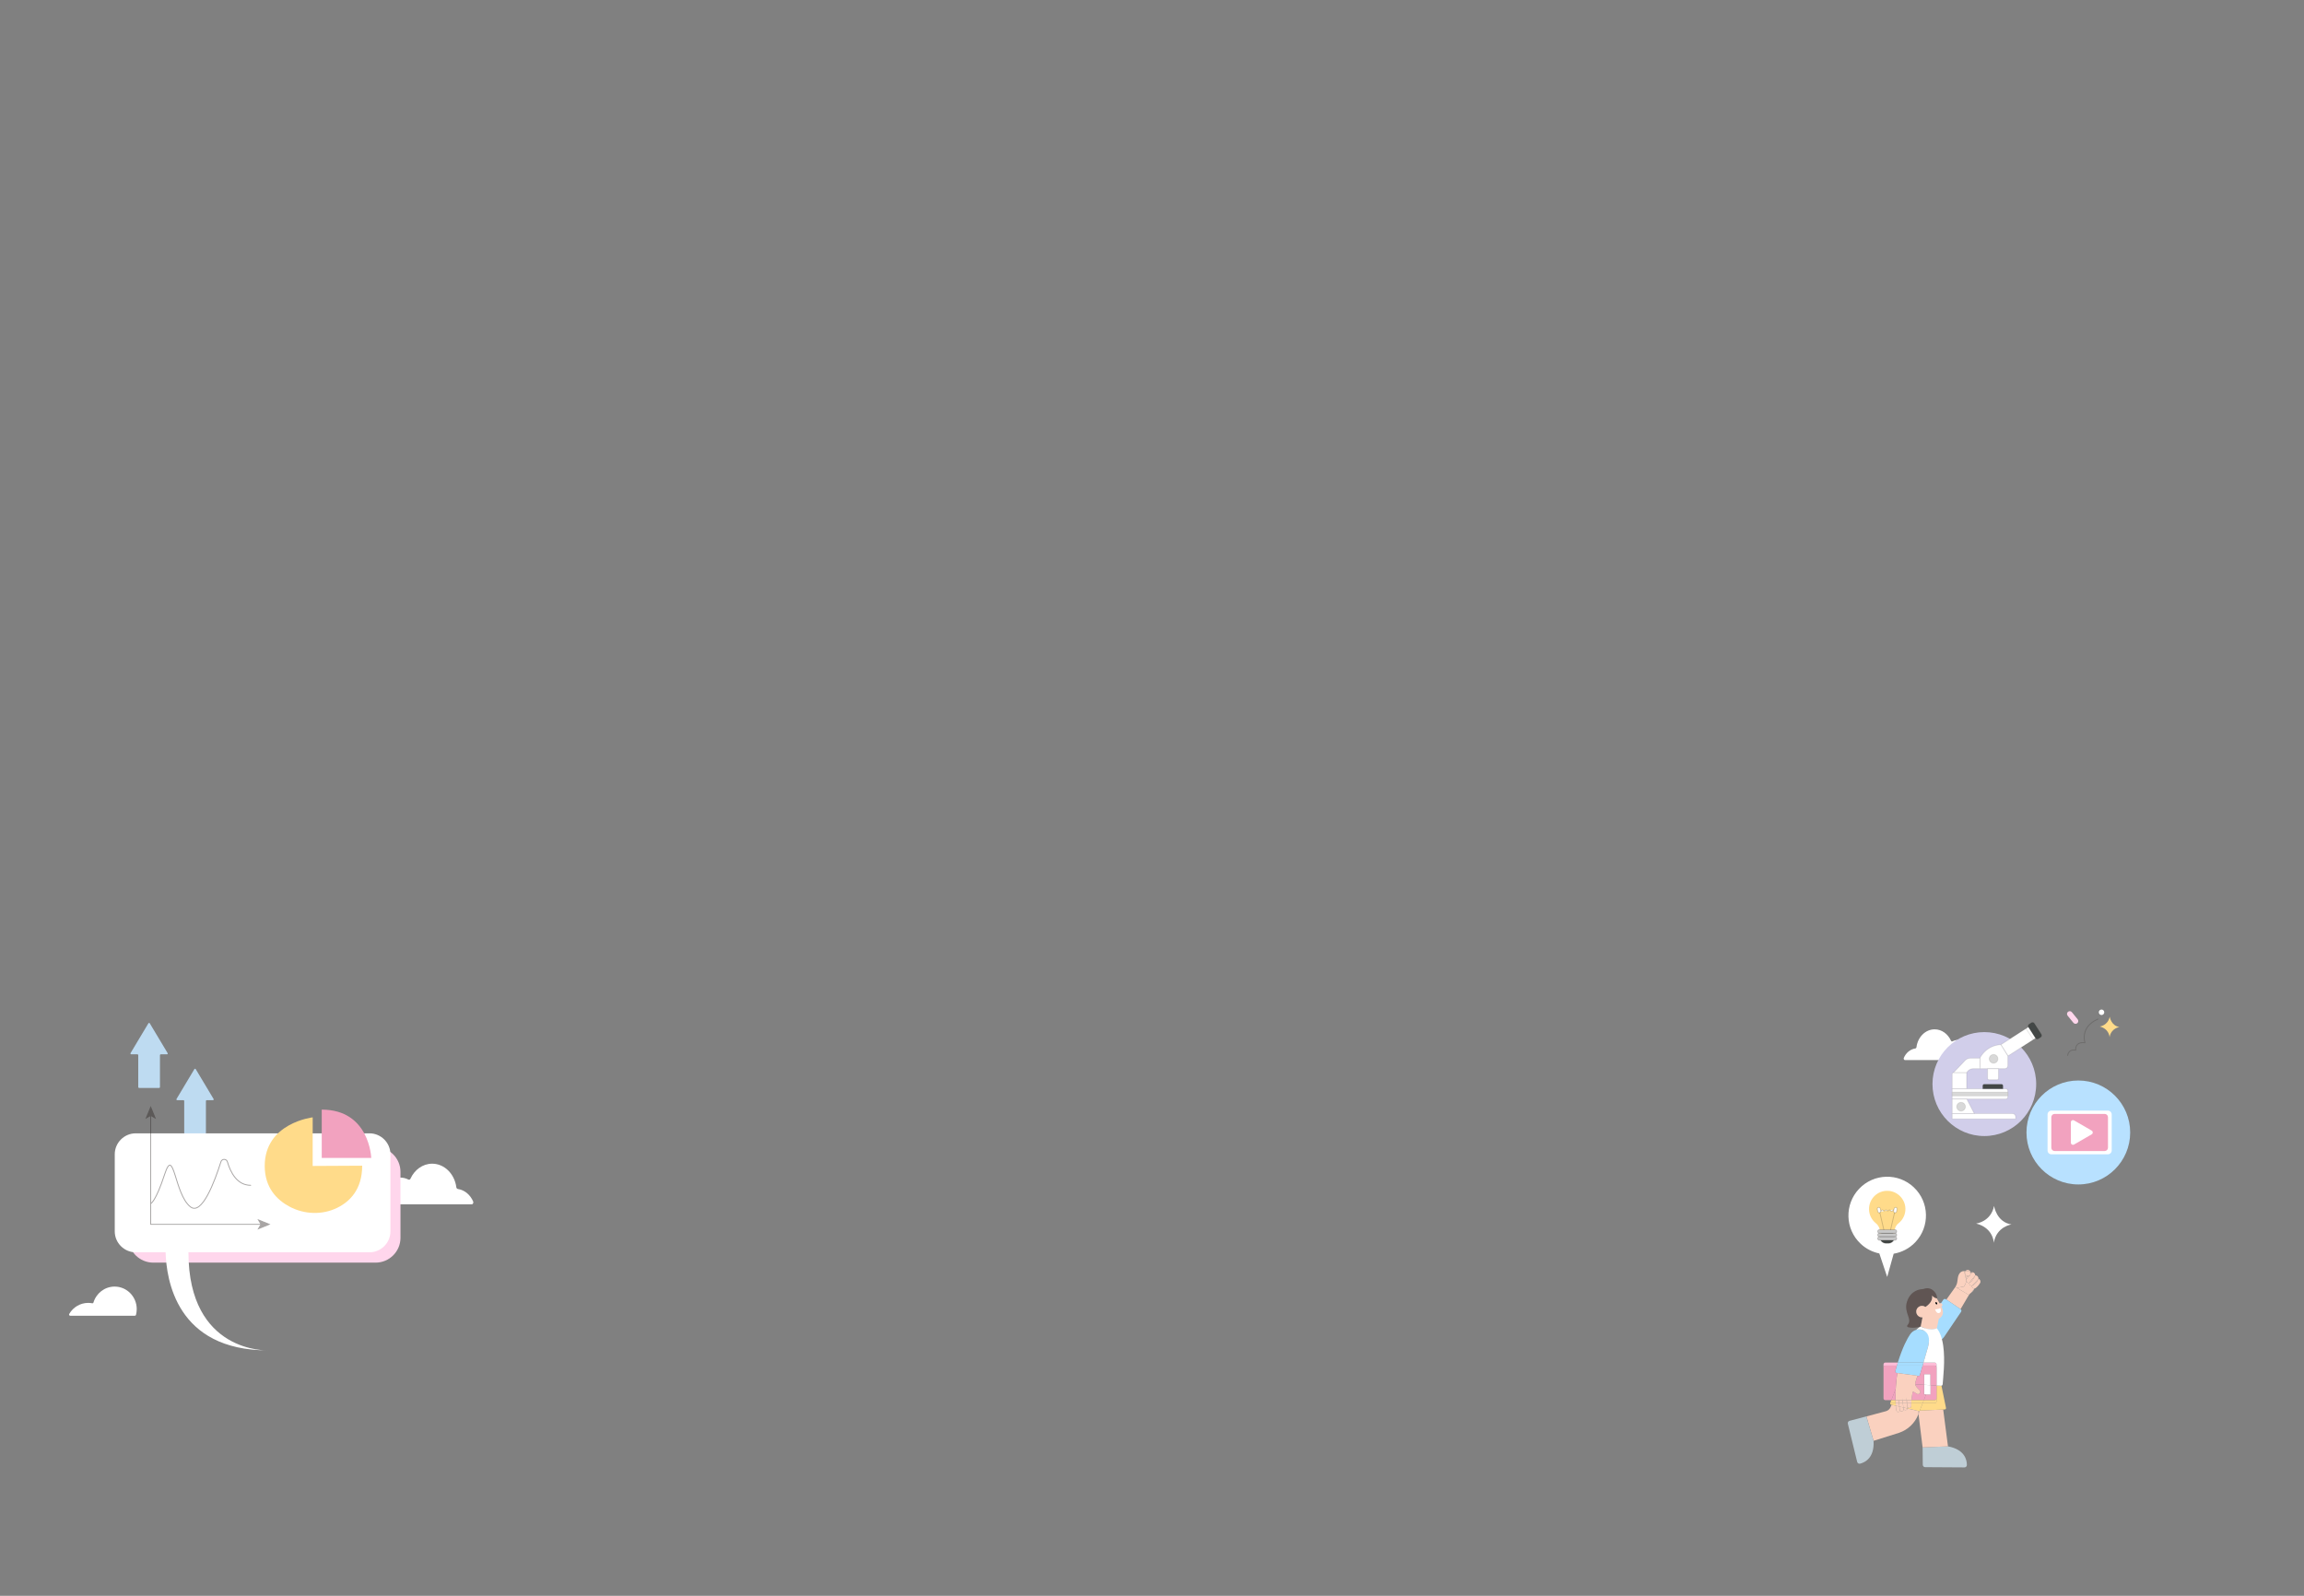 <svg width="1920" height="1330" viewBox="0 0 1920 1330" fill="none" xmlns="http://www.w3.org/2000/svg">
<rect x="0" y="0" width="1920" height="1330" fill="#808080" stroke="none"/>
<path d="M1594.88 989.602C1607.85 1001.88 1608.38 1022.33 1596.11 1035.3C1591.1 1040.58 1584.73 1043.77 1578.06 1044.9L1572.66 1064.26L1566.1 1044.68C1560.42 1043.51 1554.96 1040.82 1550.45 1036.52C1537.48 1024.25 1536.95 1003.8 1549.22 990.83C1561.49 977.862 1581.94 977.327 1594.9 989.602H1594.88Z" fill="white"/>
<path d="M1557.52 1007.64C1557.52 999.007 1564.72 992.057 1573.43 992.493C1581.21 992.869 1587.54 999.304 1587.84 1007.08C1588.02 1012.15 1585.72 1016.67 1582.08 1019.56C1579.9 1021.28 1578.73 1023.97 1578.73 1026.74V1029.91H1566.64V1026.64C1566.64 1023.83 1565.33 1021.2 1563.14 1019.44C1559.71 1016.67 1557.52 1012.41 1557.52 1007.66V1007.64Z" fill="#FFDB8A"/>
<path d="M1571.64 1036.19H1573.68C1576.46 1036.19 1578.71 1033.94 1578.71 1031.16C1578.71 1028.38 1576.46 1026.13 1573.68 1026.13H1571.64C1568.87 1026.13 1566.62 1028.38 1566.62 1031.16C1566.62 1033.94 1568.87 1036.19 1571.64 1036.19Z" fill="#434746" stroke="#251E1C" stroke-opacity="0.2" stroke-width="0.75" stroke-linecap="round" stroke-linejoin="round"/>
<path d="M1566.21 1030.76H1579.15C1579.96 1030.76 1580.62 1030.11 1580.62 1029.3V1029.28C1580.62 1028.47 1579.96 1027.81 1579.15 1027.81H1566.21C1565.4 1027.81 1564.74 1028.47 1564.74 1029.28V1029.3C1564.74 1030.11 1565.4 1030.76 1566.21 1030.76Z" fill="#C9C9C9" stroke="#251E1C" stroke-opacity="0.2" stroke-width="0.75" stroke-linecap="round" stroke-linejoin="round"/>
<path d="M1566.21 1027.81H1579.15C1579.96 1027.81 1580.62 1027.16 1580.62 1026.35V1026.33C1580.62 1025.52 1579.96 1024.86 1579.15 1024.86H1566.21C1565.4 1024.86 1564.74 1025.52 1564.74 1026.33V1026.35C1564.74 1027.16 1565.4 1027.81 1566.21 1027.81Z" fill="#C9C9C9" stroke="#251E1C" stroke-opacity="0.2" stroke-width="0.75" stroke-linecap="round" stroke-linejoin="round"/>
<path d="M1566.21 1033.69H1579.15C1579.96 1033.69 1580.62 1033.04 1580.62 1032.23V1032.21C1580.62 1031.4 1579.96 1030.74 1579.15 1030.74H1566.21C1565.4 1030.74 1564.74 1031.4 1564.74 1032.21V1032.23C1564.74 1033.04 1565.4 1033.69 1566.21 1033.69Z" fill="#C9C9C9" stroke="#251E1C" stroke-opacity="0.2" stroke-width="0.75" stroke-linecap="round" stroke-linejoin="round"/>
<path d="M1575.51 1024.86L1579.15 1009.16" stroke="#251E1C" stroke-opacity="0.2" stroke-width="0.75" stroke-linecap="round" stroke-linejoin="round"/>
<path d="M1569.83 1024.86L1566.2 1009.16" stroke="#251E1C" stroke-opacity="0.2" stroke-width="0.75" stroke-linecap="round" stroke-linejoin="round"/>
<path d="M1578.28 1008.09L1576.89 1009.26C1576.5 1009.6 1575.9 1009.52 1575.61 1009.12L1575.35 1008.79C1574.99 1008.31 1574.28 1008.31 1573.92 1008.79L1573.88 1008.85C1573.53 1009.34 1572.77 1009.32 1572.42 1008.83C1572.08 1008.33 1571.37 1008.29 1570.99 1008.77L1570.84 1008.95C1570.46 1009.4 1569.75 1009.38 1569.41 1008.89L1569.35 1008.81C1569.01 1008.31 1568.28 1008.29 1567.93 1008.77L1567.05 1009.88" fill="white"/>
<path d="M1578.28 1008.09L1576.89 1009.26C1576.5 1009.6 1575.9 1009.52 1575.61 1009.12L1575.35 1008.79C1574.99 1008.31 1574.28 1008.31 1573.92 1008.79L1573.88 1008.85C1573.53 1009.34 1572.77 1009.32 1572.42 1008.83C1572.08 1008.33 1571.37 1008.29 1570.99 1008.77L1570.84 1008.95C1570.46 1009.4 1569.75 1009.38 1569.41 1008.89L1569.35 1008.81C1569.01 1008.31 1568.28 1008.29 1567.93 1008.77L1567.05 1009.88" stroke="#251E1C" stroke-opacity="0.2" stroke-width="0.75" stroke-linecap="round" stroke-linejoin="round"/>
<path d="M1578.02 1009.22C1577.87 1009.89 1578.3 1010.56 1578.97 1010.71C1579.64 1010.86 1580.31 1010.43 1580.46 1009.76L1580.88 1007.85C1581.03 1007.17 1580.61 1006.51 1579.93 1006.36C1579.26 1006.21 1578.6 1006.63 1578.45 1007.31L1578.02 1009.22Z" fill="white" stroke="#251E1C" stroke-opacity="0.2" stroke-width="0.75" stroke-linecap="round" stroke-linejoin="round"/>
<path d="M1566.88 1007.29C1566.74 1006.62 1566.07 1006.19 1565.4 1006.34C1564.72 1006.49 1564.3 1007.16 1564.45 1007.83L1564.87 1009.74C1565.02 1010.42 1565.69 1010.84 1566.36 1010.69C1567.03 1010.54 1567.46 1009.88 1567.31 1009.2L1566.88 1007.29Z" fill="white" stroke="#251E1C" stroke-opacity="0.2" stroke-width="0.75" stroke-linecap="round" stroke-linejoin="round"/>
<path d="M1630.72 1073.34L1640.76 1079.28L1633.8 1091.09L1621.99 1083.1L1629.48 1072.6L1630.72 1073.34Z" fill="#FAD1BF"/>
<path d="M1648.75 1065.86C1648.67 1066.09 1647.31 1069.87 1643.06 1071.85L1648.75 1065.86Z" fill="#FAD1BF"/>
<path d="M1643.27 1072.25C1643.23 1072.11 1643.17 1071.96 1643.08 1071.85C1647.31 1069.86 1648.67 1066.08 1648.77 1065.86C1648.77 1065.86 1650.21 1066 1650.37 1068.1C1650.41 1068.52 1650.31 1068.95 1650.09 1069.33C1649.59 1070.17 1648.4 1071.91 1646.54 1073.4C1646.22 1073.65 1645.85 1073.8 1645.46 1073.85C1644.94 1073.93 1644.39 1073.8 1643.97 1073.46C1643.64 1073.19 1643.38 1072.8 1643.27 1072.25Z" fill="#FAD1BF"/>
<path d="M1645.44 1073.84C1644.58 1075.65 1643.4 1076.79 1642.55 1077.46L1645.44 1073.84Z" fill="#F1ECE8"/>
<path d="M1640.97 1069.21C1644.44 1067.48 1645.97 1063.2 1646.05 1062.94H1646.06C1646.06 1062.94 1648.61 1062.76 1648.75 1065.85L1643.06 1071.85C1642.94 1071.68 1642.76 1071.54 1642.53 1071.48C1641.86 1071.3 1640.94 1070.75 1640.96 1069.21H1640.97Z" fill="#FAD1BF"/>
<path d="M1646.05 1062.94C1645.97 1063.2 1644.45 1067.48 1640.98 1069.21L1646.05 1062.94Z" fill="#FAD1BF"/>
<path d="M1642.3 1060.91C1643.14 1059.99 1644.26 1060.42 1644.45 1060.5C1644.47 1060.51 1644.49 1060.51 1644.49 1060.51L1642.3 1061.2C1642.32 1061.11 1642.32 1061.01 1642.3 1060.91Z" fill="#FAD1BF"/>
<path d="M1642.3 1060.91C1642.31 1061 1642.31 1061.1 1642.3 1061.2L1642.01 1061.3C1642.09 1061.16 1642.18 1061.02 1642.3 1060.91Z" fill="#FAD1BF"/>
<path d="M1642.3 1061.2C1642.28 1061.59 1642.17 1061.98 1641.96 1062.3C1642.04 1061.99 1642.07 1061.65 1642.01 1061.31L1642.3 1061.21V1061.2Z" fill="#FAD1BF"/>
<path d="M1642.3 1061.2L1644.48 1060.51C1645.21 1060.86 1645.96 1061.53 1646.06 1062.93H1646.05L1640.97 1069.21C1640.97 1069.21 1639.11 1069.62 1638.57 1067.04L1638.55 1066.53L1640.32 1063.98C1640.32 1063.98 1640.4 1063.96 1640.43 1063.95C1641.19 1063.68 1641.75 1063.06 1641.96 1062.31C1642.16 1061.98 1642.28 1061.59 1642.3 1061.2Z" fill="#FAD1BF"/>
<path d="M1642.01 1061.3C1642.07 1061.65 1642.05 1061.99 1641.96 1062.29C1641.68 1062.77 1641.25 1063.15 1640.7 1063.35C1639.43 1063.78 1638.04 1063.04 1637.58 1061.72C1637.3 1060.87 1637.45 1060.01 1637.92 1059.35L1639.6 1059.29C1640.79 1059.25 1641.82 1060.12 1642.02 1061.3H1642.01Z" fill="#FAD1BF"/>
<path d="M1642.16 1060.16C1642.24 1060.42 1642.29 1060.66 1642.29 1060.92C1642.18 1061.03 1642.09 1061.17 1641.99 1061.31C1641.81 1060.13 1640.76 1059.27 1639.57 1059.3L1637.89 1059.36C1638.17 1058.97 1638.56 1058.67 1639.03 1058.52C1640.29 1058.09 1641.69 1058.82 1642.15 1060.16H1642.16Z" fill="#FAD1BF"/>
<path d="M1643.27 1072.25C1643.37 1072.8 1643.64 1073.19 1643.97 1073.46C1644.39 1073.8 1644.93 1073.93 1645.46 1073.85L1642.58 1077.46H1642.57C1642.46 1077.54 1642.37 1077.62 1642.26 1077.69C1641.67 1078.1 1641.17 1078.62 1640.81 1079.24L1640.78 1079.29L1630.73 1073.35L1636.54 1072.29C1638.77 1069.48 1638.59 1067.05 1638.59 1067.05C1639.12 1069.63 1640.99 1069.22 1640.99 1069.22C1640.97 1070.77 1641.9 1071.31 1642.57 1071.49C1642.8 1071.55 1642.98 1071.68 1643.09 1071.86C1643.19 1071.97 1643.25 1072.12 1643.28 1072.26L1643.27 1072.25Z" fill="#FAD1BF"/>
<path d="M1640.32 1063.98L1638.55 1066.53L1638.42 1064.35L1640.1 1064.03C1640.17 1064.02 1640.24 1064.01 1640.32 1063.98Z" fill="#FAD1BF"/>
<path d="M1641.96 1062.3C1641.76 1063.05 1641.19 1063.68 1640.44 1063.95C1640.4 1063.96 1640.37 1063.97 1640.32 1063.98H1640.31C1640.24 1064 1640.17 1064.02 1640.09 1064.03L1638.41 1064.34L1638.54 1066.53L1638.56 1067.04L1636.78 1059.41H1636.95L1637.9 1059.36C1637.43 1060.02 1637.29 1060.88 1637.56 1061.73C1638.01 1063.05 1639.41 1063.79 1640.67 1063.36C1641.23 1063.17 1641.66 1062.8 1641.94 1062.3H1641.96Z" fill="#FAD1BF"/>
<path d="M1631.63 1064.6C1631.63 1064.6 1632.38 1059.21 1636.77 1059.41L1638.56 1067.04C1638.56 1067.04 1638.73 1069.48 1636.5 1072.27L1630.7 1073.34L1629.47 1072.6L1629.91 1071.82C1630.47 1070.84 1630.85 1069.76 1631.03 1068.64L1631.61 1064.59L1631.63 1064.6Z" fill="#FAD1BF"/>
<path d="M1621.99 1083.1L1633.8 1091.09C1634.54 1091.59 1634.73 1092.6 1634.23 1093.33L1620.06 1114.29C1617.42 1118.18 1612.11 1119.21 1608.2 1116.56L1607.52 1116.1C1603.62 1113.47 1602.59 1108.15 1605.24 1104.25L1619.41 1083.29C1619.9 1082.55 1620.91 1082.36 1621.64 1082.86L1621.99 1083.1Z" fill="#A6DDFF"/>
<path d="M1604.52 1089.28C1603.09 1088.25 1601.11 1087.97 1599.26 1089.01C1597.93 1089.75 1597.07 1091.06 1596.9 1092.56C1596.59 1095.82 1599.24 1098.16 1602.1 1097.92L1601.27 1102.12L1600.6 1105.49L1600.57 1105.51C1595.63 1107.11 1591.97 1106.66 1590.02 1106.13C1589.28 1105.95 1589.01 1105.03 1589.52 1104.47C1594.21 1099.26 1586.05 1094.28 1589.2 1084.74C1592.31 1075.32 1600.03 1074.49 1602.1 1074.42C1602.44 1074.42 1602.75 1074.36 1603.05 1074.24C1604.22 1073.79 1607.54 1072.85 1610.68 1075.25C1614.68 1078.33 1614.28 1082.57 1614.28 1082.57L1614 1082.09C1611.79 1082 1610.06 1079.77 1610.06 1079.77C1611.17 1085.49 1604.51 1089.26 1604.51 1089.26L1604.52 1089.28Z" fill="#605553"/>
<path d="M1623.32 1205.46C1637.5 1208.1 1639.1 1217.01 1639.07 1221.02C1639.06 1222.12 1638.17 1223 1637.06 1223L1604.28 1222.8C1603.2 1222.79 1602.32 1221.91 1602.31 1220.83L1602.17 1206.32L1623.34 1205.46H1623.32Z" fill="#BFCED6"/>
<path d="M1619.33 1174.75L1623.32 1205.47L1602.17 1206.32L1598.74 1178.49L1599.84 1175.6L1619.33 1174.75Z" fill="#FAD1BF"/>
<path d="M1617.88 1154.89C1618.43 1154.77 1618.86 1154.29 1618.9 1153.67V1153.72C1618.86 1154.33 1618.44 1154.81 1617.89 1154.94V1154.89H1617.88Z" fill="white"/>
<path d="M1617.87 1154.89L1617.88 1154.94H1617.87L1617.86 1154.89H1617.87Z" fill="#FFDB8A"/>
<path d="M1617.89 1154.94L1621.66 1173.39C1621.79 1174.04 1621.31 1174.66 1620.64 1174.69L1619.34 1174.75L1599.85 1175.6L1602.24 1169.45H1612.22C1613.08 1169.45 1613.77 1168.75 1613.77 1167.9V1154.77L1616.75 1154.94V1154.89L1617.48 1154.92C1617.62 1154.94 1617.74 1154.92 1617.87 1154.88V1154.92H1617.9L1617.89 1154.94Z" fill="#FFDB8A"/>
<path d="M1616.74 1154.95L1613.77 1154.77V1154.73L1616.74 1154.9V1154.95Z" fill="#FFDB8A"/>
<path d="M1614.58 1090.78C1614.57 1090.86 1614.55 1090.95 1614.52 1091.04C1614.21 1090.93 1614.03 1090.84 1614.03 1090.84L1614.58 1090.79V1090.78Z" fill="#FAD1BF"/>
<path d="M1613.77 1154.77V1165.41C1613.77 1166.27 1613.08 1166.96 1612.22 1166.96H1603.2L1605.03 1162.26H1608.74V1154.48L1613.76 1154.77H1613.77Z" fill="#F2A2BF"/>
<path d="M1613.76 1154.77L1608.74 1154.49V1154.44L1613.76 1154.72V1154.77Z" fill="#F2A2BF"/>
<path d="M1612.95 1086.49C1612.7 1085.94 1612.8 1085.35 1613.18 1085.2C1613.54 1085.05 1614.04 1085.36 1614.28 1085.93C1614.53 1086.49 1614.41 1087.06 1614.05 1087.22C1613.67 1087.38 1613.18 1087.06 1612.95 1086.49Z" fill="black"/>
<path d="M1608.75 1145.3V1154.45L1608.09 1154.41L1608.1 1154.36L1608.03 1154.39H1608.02L1603.41 1154.14V1145.3H1608.75Z" fill="white"/>
<path d="M1608.1 1154.36L1608.09 1154.41L1608.03 1154.39L1608.1 1154.36Z" fill="white"/>
<path d="M1608.1 1154.42L1608.09 1154.46L1608.75 1154.49V1162.26H1605.04H1603.41V1154.19L1608.02 1154.44L1608.1 1154.42Z" fill="white"/>
<path d="M1608.02 1154.44L1603.41 1154.19V1154.14L1608.02 1154.39H1608.03L1608.09 1154.41L1608.75 1154.44V1154.49L1608.09 1154.46L1608.1 1154.42L1608.02 1154.44Z" fill="white"/>
<path d="M1612.22 1169.44H1602.24L1603.2 1166.96H1612.22C1613.08 1166.96 1613.77 1166.27 1613.77 1165.41V1167.9C1613.77 1168.75 1613.08 1169.44 1612.22 1169.44Z" fill="#FFDB8A"/>
<path d="M1612.22 1138.11H1602.2L1602.92 1135.61H1612.22C1613.08 1135.61 1613.77 1136.31 1613.77 1137.16V1139.66C1613.77 1138.8 1613.08 1138.11 1612.22 1138.11Z" fill="#FFBDD8"/>
<path d="M1614.52 1091.03C1614.54 1090.94 1614.57 1090.86 1614.58 1090.77L1614.03 1090.82C1614.03 1090.82 1614.2 1090.91 1614.52 1091.02V1091.03ZM1612.94 1086.49C1613.17 1087.05 1613.66 1087.38 1614.04 1087.22C1614.4 1087.06 1614.51 1086.48 1614.27 1085.93C1614.04 1085.37 1613.54 1085.05 1613.17 1085.2C1612.8 1085.35 1612.7 1085.94 1612.94 1086.49ZM1599.25 1089.01C1601.09 1087.95 1603.08 1088.24 1604.52 1089.28C1604.52 1089.28 1611.18 1085.51 1610.06 1079.79C1610.06 1079.79 1611.8 1082.01 1614 1082.11L1614.29 1082.59V1082.62L1616.36 1086.29C1616.51 1086.21 1616.68 1086.12 1616.84 1086.09C1617.67 1085.91 1618.47 1086.44 1618.65 1087.26C1618.79 1087.97 1618.43 1088.61 1617.84 1088.93C1618.67 1090.45 1621.18 1095.94 1615.68 1099.11L1614.05 1107.03C1608.32 1109.9 1600.6 1105.51 1600.6 1105.51L1601.27 1102.13L1602.1 1097.94C1599.23 1098.18 1596.59 1095.84 1596.91 1092.58C1597.06 1091.06 1597.93 1089.75 1599.27 1089.02L1599.25 1089.01Z" fill="#FAD1BF"/>
<path d="M1598.41 1175.93L1599.61 1176.21L1599.84 1175.6L1598.74 1178.49L1598.41 1175.93Z" fill="#FAD1BF"/>
<path d="M1598.7 1146.74L1597.91 1146.63L1582.09 1144.47L1581.14 1144.35L1580.29 1144.24C1579.63 1144.16 1579.19 1143.49 1579.38 1142.84C1579.83 1141.19 1580.28 1139.61 1580.73 1138.12H1602.19L1599.92 1145.98C1599.77 1146.5 1599.24 1146.84 1598.7 1146.76V1146.74Z" fill="#A6DDFF"/>
<path d="M1596.78 1108.4C1597.62 1108.14 1598.51 1108.01 1599.42 1108.05C1603.15 1108.18 1605.65 1110.23 1606.73 1112.84C1606.9 1113.24 1607.04 1113.66 1607.16 1114.09C1607.26 1114.53 1607.34 1114.98 1607.4 1115.45C1607.55 1116.68 1607.51 1117.96 1607.35 1119.22C1607.32 1119.53 1607.27 1119.82 1607.23 1120.13C1607.07 1121.02 1606.85 1121.89 1606.63 1122.72L1602.91 1135.6H1581.5C1585.57 1122.63 1589.39 1115.6 1591.78 1112.09C1593 1110.31 1594.77 1108.94 1596.79 1108.34C1596.81 1108.33 1596.84 1108.33 1596.86 1108.32L1596.79 1108.39L1596.78 1108.4Z" fill="#A6DDFF"/>
<path d="M1596.85 1108.33C1599.08 1106.2 1600.61 1105.56 1600.61 1105.56C1600.61 1105.56 1608.33 1109.93 1614.06 1107.07C1615.49 1108.87 1616.62 1111.07 1617.47 1113.52C1617.7 1114.12 1617.88 1114.75 1618.06 1115.39C1618.06 1115.39 1618.06 1115.4 1618.06 1115.41C1618.25 1116.06 1618.41 1116.7 1618.56 1117.37C1618.72 1118.06 1618.87 1118.73 1618.99 1119.42C1619.11 1120.13 1619.24 1120.82 1619.34 1121.53C1621.15 1134.15 1619.16 1149.08 1618.89 1153.67C1618.86 1154.28 1618.42 1154.77 1617.87 1154.89H1617.86C1617.73 1154.94 1617.6 1154.95 1617.46 1154.94L1616.73 1154.9L1613.76 1154.74V1137.16C1613.76 1136.31 1613.06 1135.61 1612.21 1135.61H1602.91L1606.62 1122.78C1606.86 1121.93 1607.07 1121.05 1607.21 1120.14C1607.26 1119.83 1607.31 1119.54 1607.34 1119.24C1607.49 1117.97 1607.54 1116.69 1607.39 1115.46C1607.34 1114.99 1607.26 1114.54 1607.14 1114.1C1607.03 1113.65 1606.9 1113.23 1606.72 1112.81C1605.63 1110.19 1603.12 1108.14 1599.4 1108.01C1598.52 1107.98 1597.66 1108.09 1596.84 1108.34L1596.85 1108.33Z" fill="white"/>
<path d="M1596.85 1108.33C1597.67 1108.08 1598.54 1107.96 1599.42 1108C1603.15 1108.13 1605.66 1110.18 1606.74 1112.8C1606.91 1113.22 1607.05 1113.64 1607.16 1114.09C1607.04 1113.66 1606.9 1113.24 1606.74 1112.84C1605.65 1110.23 1603.14 1108.18 1599.42 1108.05C1598.52 1108.01 1597.63 1108.14 1596.78 1108.4L1596.85 1108.33Z" fill="#D0EBFF"/>
<path d="M1595.83 1151.65L1596.25 1151.69L1596.24 1151.72L1595.83 1151.65Z" fill="#FAD1BF"/>
<path d="M1596.79 1150.05C1597.14 1148.92 1597.52 1147.81 1597.91 1146.68L1598.7 1146.79C1599.24 1146.87 1599.77 1146.53 1599.92 1146L1602.2 1138.1H1612.22C1613.08 1138.1 1613.77 1138.79 1613.77 1139.64V1154.73L1608.75 1154.43V1145.29H1603.42V1154.13L1596.02 1153.71C1595.97 1153.34 1595.97 1152.96 1596.03 1152.59C1596.07 1152.37 1596.11 1152.16 1596.17 1151.95L1596.23 1151.76V1151.72L1596.78 1150.04L1596.79 1150.05Z" fill="#F2A2BF"/>
<path d="M1603.41 1154.19L1596.03 1153.76C1596.03 1153.76 1596.02 1153.73 1596.02 1153.72L1603.41 1154.14V1154.19Z" fill="#F2A2BF"/>
<path d="M1596.02 1153.72C1596.02 1153.72 1596.02 1153.75 1596.03 1153.76H1596.02V1153.72Z" fill="#FAD1BF"/>
<path d="M1597.2 1161.57C1598.01 1162.1 1599.13 1162.03 1599.75 1161.31C1600.43 1160.53 1600.36 1159.39 1599.66 1158.71C1599.28 1158.34 1598.84 1157.89 1598.38 1157.41C1597.89 1156.91 1597.4 1156.34 1596.96 1155.83C1596.46 1155.23 1596.14 1154.51 1596.04 1153.76L1603.42 1154.19V1162.26H1605.05L1603.22 1166.96H1592.88C1592.92 1166.45 1592.96 1165.97 1593.02 1165.48C1593.09 1164.8 1593.19 1164.17 1593.28 1163.56C1593.47 1162.24 1593.68 1161.15 1593.82 1160.44C1593.91 1159.97 1594.47 1159.76 1594.85 1160.02L1596.61 1161.18L1597.2 1161.56V1161.57Z" fill="#F2A2BF"/>
<path d="M1592.87 1166.97H1603.21L1602.25 1169.46H1592.74C1592.75 1168.61 1592.8 1167.78 1592.87 1166.97Z" fill="#FFDB8A"/>
<path d="M1599.85 1175.6L1599.6 1176.2L1598.4 1175.92L1589.48 1173.83C1589.52 1173.68 1589.52 1173.49 1589.49 1173.33C1589.45 1172.88 1589.4 1172.45 1589.38 1172.01C1589.48 1173 1590.43 1173.68 1591.43 1173.47C1592.22 1173.29 1592.8 1172.57 1592.75 1171.74C1592.72 1170.98 1592.71 1170.21 1592.73 1169.45H1602.24L1599.85 1175.6Z" fill="#FFDB8A"/>
<path d="M1591.43 1173.48C1590.43 1173.68 1589.48 1173.01 1589.38 1172.03V1172L1589.2 1169.46H1592.73C1592.71 1170.23 1592.72 1171.01 1592.76 1171.76C1592.8 1172.58 1592.23 1173.3 1591.43 1173.48Z" fill="#FAD1BF"/>
<path d="M1589.21 1169.45L1589.03 1166.96H1592.88C1592.81 1167.77 1592.76 1168.6 1592.75 1169.45H1589.22H1589.21Z" fill="#FAD1BF"/>
<path d="M1589.38 1172C1589.19 1171.19 1589.05 1170.31 1588.98 1169.46H1589.2L1589.38 1172Z" fill="#FAD1BF"/>
<path d="M1588.83 1166.97C1588.8 1165.59 1588.85 1164.59 1588.85 1164.59L1589.01 1166.97H1588.83Z" fill="#FAD1BF"/>
<path d="M1589.03 1166.97L1589.2 1169.46H1588.98C1588.89 1168.58 1588.84 1167.72 1588.83 1166.97H1589.02H1589.03Z" fill="#FAD1BF"/>
<path d="M1598.38 1157.41C1598.84 1157.89 1599.29 1158.34 1599.66 1158.71C1600.38 1159.41 1600.44 1160.53 1599.75 1161.31C1599.13 1162.03 1598.01 1162.1 1597.2 1161.58L1596.61 1161.19L1594.85 1160.03C1594.45 1159.77 1593.92 1159.98 1593.82 1160.45C1593.68 1161.18 1593.47 1162.26 1593.28 1163.57C1593.2 1164.17 1593.11 1164.81 1593.02 1165.49C1592.97 1165.97 1592.92 1166.45 1592.88 1166.97H1589.04L1588.87 1164.59C1588.87 1164.59 1588.83 1165.57 1588.85 1166.97H1585.7L1585.58 1165.09C1585.58 1165.09 1585.58 1165.86 1585.61 1166.97H1582.42L1582.39 1166.6C1582.39 1166.6 1582.39 1166.72 1582.4 1166.97H1579.6C1579.58 1165.59 1579.59 1164.13 1579.61 1162.68C1579.63 1160.95 1579.7 1159.23 1579.79 1157.53C1579.84 1156.52 1579.9 1155.51 1579.97 1154.54C1579.97 1154.44 1579.99 1154.35 1580 1154.26C1580.26 1150.77 1580.6 1147.64 1580.95 1145.4C1581.01 1145.04 1581.05 1144.69 1581.12 1144.35L1582.07 1144.47L1597.89 1146.63C1597.5 1147.76 1597.13 1148.87 1596.78 1150L1596.24 1151.69L1595.82 1151.65L1596.23 1151.72L1596.17 1151.91C1596.1 1152.15 1596.05 1152.37 1596.03 1152.6C1595.97 1152.97 1595.97 1153.35 1596.01 1153.72V1153.76H1596.03C1596.13 1154.51 1596.45 1155.22 1596.95 1155.83C1597.39 1156.34 1597.88 1156.91 1598.37 1157.41H1598.38Z" fill="#FAD1BF"/>
<path d="M1587.31 1175.16C1586.82 1175 1586.41 1174.63 1586.23 1174.12C1586.17 1173.77 1586.11 1173.41 1586.08 1173.05L1589.49 1173.84C1589.38 1174.52 1588.85 1175.09 1588.13 1175.22C1587.85 1175.26 1587.57 1175.24 1587.31 1175.16Z" fill="#FAD1BF"/>
<path d="M1586.03 1172.71C1586.04 1172.81 1586.05 1172.94 1586.07 1173.05H1586.05C1586.04 1172.94 1586.03 1172.82 1586.03 1172.71Z" fill="#FAD1BF"/>
<path d="M1586.09 1173.05C1586.13 1173.41 1586.18 1173.77 1586.24 1174.12C1586.21 1174.03 1586.18 1173.94 1586.17 1173.83C1586.13 1173.59 1586.09 1173.33 1586.08 1173.05H1586.09Z" fill="#FAD1BF"/>
<path d="M1585.84 1169.45H1588.99C1589.06 1170.3 1589.19 1171.18 1589.39 1171.99V1172.01C1589.41 1172.45 1589.46 1172.88 1589.51 1173.33C1589.53 1173.49 1589.53 1173.68 1589.49 1173.83L1586.08 1173.03C1586.07 1172.93 1586.06 1172.8 1586.05 1172.69L1585.85 1169.43L1585.84 1169.45Z" fill="#FAD1BF"/>
<path d="M1588.99 1169.45H1585.83L1585.68 1166.96H1588.83C1588.85 1167.71 1588.89 1168.57 1588.99 1169.45Z" fill="#FAD1BF"/>
<path d="M1585.83 1169.45L1586.03 1172.71C1585.88 1171.69 1585.77 1170.54 1585.7 1169.45H1585.82H1585.83Z" fill="#FAD1BF"/>
<path d="M1586.04 1172.71C1586.04 1172.82 1586.05 1172.94 1586.06 1173.05L1582.88 1172.31L1582.62 1169.45H1585.7C1585.77 1170.54 1585.86 1171.67 1586.03 1172.71H1586.04Z" fill="#FAD1BF"/>
<path d="M1585.59 1166.97C1585.55 1165.84 1585.55 1165.09 1585.55 1165.09L1585.67 1166.97H1585.59Z" fill="#FAD1BF"/>
<path d="M1585.68 1166.97L1585.84 1169.46H1585.72C1585.66 1168.54 1585.63 1167.69 1585.6 1166.97H1585.68Z" fill="#FAD1BF"/>
<path d="M1598.75 1178.49L1598.62 1178.82C1595.8 1186.03 1589.95 1191.65 1582.63 1194.14L1561.31 1200.84L1555.33 1180.51L1571.64 1176.15C1573.43 1175.63 1574.9 1174.31 1575.6 1172.57L1576.33 1170.77L1579.82 1171.59C1579.94 1173.09 1580.12 1174.45 1580.34 1175.66C1580.49 1176.47 1581.3 1176.98 1582.11 1176.78C1582.86 1176.6 1583.34 1175.85 1583.19 1175.09C1583.36 1175.84 1584.11 1176.32 1584.86 1176.18L1585.15 1176.13C1585.96 1175.98 1586.45 1175.18 1586.28 1174.38C1586.27 1174.3 1586.26 1174.23 1586.25 1174.14C1586.41 1174.64 1586.82 1175.02 1587.33 1175.17C1587.59 1175.25 1587.87 1175.28 1588.15 1175.23C1588.87 1175.1 1589.4 1174.52 1589.51 1173.86L1598.43 1175.94L1598.76 1178.5L1598.75 1178.49Z" fill="#FAD1BF"/>
<path d="M1586.07 1173.05C1586.08 1173.33 1586.12 1173.59 1586.17 1173.83C1586.18 1173.93 1586.2 1174.02 1586.24 1174.12C1586.25 1174.21 1586.26 1174.28 1586.27 1174.37C1586.44 1175.17 1585.94 1175.97 1585.13 1176.12L1584.85 1176.17C1584.1 1176.31 1583.35 1175.83 1583.18 1175.07V1175.05C1583.15 1174.97 1583.14 1174.89 1583.12 1174.78L1582.88 1172.31L1586.06 1173.05H1586.07Z" fill="#FAD1BF"/>
<path d="M1582.89 1172.31L1583.13 1174.78C1582.96 1174.24 1582.82 1173.3 1582.72 1172.26L1582.89 1172.31Z" fill="#FAD1BF"/>
<path d="M1585.71 1169.45H1582.64L1582.41 1166.96H1585.6C1585.62 1167.67 1585.65 1168.53 1585.71 1169.45Z" fill="#FAD1BF"/>
<path d="M1582.64 1169.45L1582.9 1172.31L1582.72 1172.26C1582.63 1171.35 1582.57 1170.35 1582.5 1169.45H1582.64Z" fill="#FAD1BF"/>
<path d="M1582.38 1166.6L1582.42 1166.97H1582.39C1582.38 1166.73 1582.38 1166.6 1582.38 1166.6Z" fill="#FAD1BF"/>
<path d="M1582.42 1166.97L1582.65 1169.46H1582.51C1582.45 1168.39 1582.42 1167.46 1582.41 1166.97H1582.43H1582.42Z" fill="#FAD1BF"/>
<path d="M1583.19 1175.08C1583.34 1175.84 1582.86 1176.59 1582.11 1176.76C1581.3 1176.96 1580.49 1176.46 1580.34 1175.65C1580.1 1174.44 1579.94 1173.08 1579.82 1171.58L1582.72 1172.26C1582.82 1173.32 1582.96 1174.24 1583.13 1174.78C1583.15 1174.88 1583.16 1174.96 1583.19 1175.05V1175.08Z" fill="#FAD1BF"/>
<path d="M1581.5 1135.61H1602.91L1602.18 1138.11H1580.73C1580.98 1137.25 1581.23 1136.42 1581.5 1135.61Z" fill="#A6DDFF"/>
<path d="M1582.72 1172.26L1579.82 1171.58C1579.77 1170.89 1579.72 1170.18 1579.7 1169.45H1582.51C1582.57 1170.35 1582.63 1171.35 1582.73 1172.26H1582.72Z" fill="#FAD1BF"/>
<path d="M1582.5 1169.45H1579.69C1579.64 1168.64 1579.62 1167.82 1579.59 1166.96H1582.4C1582.41 1167.45 1582.44 1168.38 1582.5 1169.45Z" fill="#FAD1BF"/>
<path d="M1579.6 1162.67C1579.58 1164.12 1579.56 1165.58 1579.59 1166.96H1576.12L1579.79 1157.51C1579.71 1159.21 1579.63 1160.93 1579.61 1162.65L1579.6 1162.67Z" fill="#F2A2BF"/>
<path d="M1579.59 1166.97C1579.62 1167.83 1579.64 1168.65 1579.69 1169.46H1575.17C1575.18 1169.39 1575.21 1169.32 1575.23 1169.23L1576.11 1166.97H1579.58H1579.59Z" fill="#FFDB8A"/>
<path d="M1580.96 1145.39C1580.6 1147.63 1580.25 1150.76 1580.01 1154.23C1579.99 1154.33 1579.98 1154.42 1579.98 1154.53C1579.91 1155.5 1579.85 1156.51 1579.79 1157.52L1576.12 1166.97H1571.14C1570.29 1166.97 1569.59 1166.28 1569.59 1165.42V1139.64C1569.59 1138.79 1570.29 1138.1 1571.14 1138.1H1580.73C1580.29 1139.6 1579.83 1141.17 1579.38 1142.82C1579.21 1143.48 1579.64 1144.14 1580.3 1144.22L1581.14 1144.32C1581.07 1144.66 1581.03 1145.02 1580.97 1145.38L1580.96 1145.39Z" fill="#F2A2BF"/>
<path d="M1579.68 1169.45C1579.7 1170.18 1579.75 1170.89 1579.81 1171.58L1576.31 1170.76L1575.98 1170.69C1575.42 1170.56 1575.07 1170.01 1575.16 1169.45H1579.68Z" fill="#FFDB8A"/>
<path d="M1571.14 1135.61H1581.51C1581.24 1136.42 1580.99 1137.25 1580.73 1138.11H1571.14C1570.29 1138.11 1569.59 1138.8 1569.59 1139.66V1137.16C1569.59 1136.31 1570.29 1135.61 1571.14 1135.61Z" fill="#FFBDD8"/>
<path d="M1561.3 1200.83C1562.18 1215.21 1553.94 1218.92 1550.04 1219.88C1548.97 1220.13 1547.91 1219.48 1547.64 1218.39L1539.86 1186.56C1539.6 1185.53 1540.25 1184.45 1541.28 1184.18L1555.3 1180.49L1561.28 1200.83H1561.3Z" fill="#BFCED6"/>
<path d="M1614.11 1091.11L1613.69 1091.16C1614.67 1091.03 1616.13 1090.76 1616.94 1090.17C1616.94 1090.17 1618.51 1093.81 1615.75 1094.39C1613.54 1094.86 1612.63 1091.26 1612.63 1091.26C1612.63 1091.26 1612.98 1091.25 1613.5 1091.19C1613.5 1091.19 1613.5 1091.18 1613.51 1091.19" fill="white"/>
<path d="M1646.77 1019.76C1646.77 1019.76 1659.04 1018.36 1661.72 1005.09C1661.72 1005.09 1663.7 1018.59 1676.24 1020.51C1676.24 1020.51 1663.7 1022.24 1661.52 1035.8C1661.52 1035.8 1661.26 1023.4 1646.79 1019.76H1646.77Z" fill="white"/>
<path d="M1632.24 866.645C1630.42 866.645 1628.68 867.085 1627.12 867.889C1626.64 868.135 1626.06 867.91 1625.82 867.353C1623.27 861.726 1618.13 857.89 1612.2 857.89C1604.51 857.89 1598.15 864.331 1597.06 872.733C1596.99 873.322 1596.6 873.751 1596.11 873.826C1591.87 874.458 1588.31 877.491 1586.51 881.692C1586.16 882.517 1586.69 883.514 1587.47 883.514H1598.69H1609.62H1619.97H1625.7H1643.61C1644.15 883.514 1644.6 883.021 1644.66 882.378C1644.71 881.885 1644.74 881.371 1644.74 880.867C1644.74 873.011 1639.15 866.645 1632.24 866.645Z" fill="white"/>
<path d="M1653.61 946.831C1677.47 946.831 1696.82 927.437 1696.82 903.513C1696.82 879.589 1677.47 860.194 1653.61 860.194C1629.74 860.194 1610.4 879.589 1610.4 903.513C1610.4 927.437 1629.74 946.831 1653.61 946.831Z" fill="#D1CEEA"/>
<path d="M1667.37 870.709L1673.35 880.055L1697.87 864.286L1691.89 854.941L1667.37 870.709Z" fill="white" stroke="#251E1C" stroke-opacity="0.1" stroke-width="0.75" stroke-linecap="round" stroke-linejoin="round"/>
<path d="M1690.38 856.085L1696.21 865.195C1696.73 866.012 1697.82 866.25 1698.63 865.726L1700.58 864.476C1701.39 863.952 1701.63 862.865 1701.1 862.048L1695.27 852.937C1694.75 852.12 1693.67 851.882 1692.85 852.406L1690.91 853.656C1690.09 854.18 1689.86 855.268 1690.38 856.085Z" fill="#434746" stroke="#251E1C" stroke-opacity="0.1" stroke-width="0.75" stroke-linecap="round" stroke-linejoin="round"/>
<path d="M1667.38 870.697C1667.38 870.697 1656.25 870.45 1649.96 881.735C1649.96 881.735 1649.96 890.856 1649.96 890.652H1670.81C1672.12 890.652 1673.19 889.58 1673.19 888.262V880.042L1667.38 870.697Z" fill="white" stroke="#251E1C" stroke-opacity="0.1" stroke-width="0.75" stroke-linecap="round" stroke-linejoin="round"/>
<path d="M1628.08 893.92H1638.87V907.477H1626.83V895.174C1626.83 894.488 1627.38 893.92 1628.08 893.92Z" fill="white" stroke="#251E1C" stroke-opacity="0.1" stroke-width="0.75" stroke-linecap="round" stroke-linejoin="round"/>
<path d="M1626.83 907.467H1671.48C1672.42 907.467 1673.19 908.238 1673.19 909.182V914.24C1673.19 915.183 1672.42 915.955 1671.48 915.955H1626.83V907.478V907.467Z" fill="white" stroke="#251E1C" stroke-opacity="0.1" stroke-width="0.75" stroke-linecap="round" stroke-linejoin="round"/>
<path d="M1626.83 928.107H1677.09C1678.52 928.107 1679.68 929.276 1679.68 930.712V932.566H1626.82V928.107H1626.83Z" fill="white" stroke="#251E1C" stroke-opacity="0.1" stroke-width="0.75" stroke-linecap="round" stroke-linejoin="round"/>
<path d="M1626.83 915.954H1638.95L1645.24 928.107H1626.83V915.954Z" fill="white" stroke="#251E1C" stroke-opacity="0.1" stroke-width="0.75" stroke-linecap="round" stroke-linejoin="round"/>
<path d="M1653.53 903.662H1667.9C1668.58 903.662 1669.13 904.209 1669.13 904.895V907.467H1652.3V904.895C1652.3 904.219 1652.84 903.662 1653.53 903.662Z" fill="#434746" stroke="#251E1C" stroke-opacity="0.1" stroke-width="0.75" stroke-linecap="round" stroke-linejoin="round"/>
<path d="M1627.96 893.92L1637.61 883.803C1638.75 882.614 1640.32 881.938 1641.97 881.938H1649.97V890.662H1644.35C1642.49 890.662 1640.74 891.52 1639.59 892.988L1638.88 893.92H1627.97H1627.96Z" fill="white" stroke="#251E1C" stroke-opacity="0.1" stroke-width="0.75" stroke-linecap="round" stroke-linejoin="round"/>
<path d="M1656.31 890.77H1665.43V898.679C1665.43 899.354 1664.89 899.911 1664.2 899.911H1657.54C1656.87 899.911 1656.31 899.365 1656.31 898.679V890.77Z" fill="white" stroke="#251E1C" stroke-opacity="0.1" stroke-width="0.75" stroke-linecap="round" stroke-linejoin="round"/>
<path d="M1661.33 886.107C1663.33 886.107 1664.95 884.48 1664.95 882.474C1664.95 880.467 1663.33 878.841 1661.33 878.841C1659.33 878.841 1657.7 880.467 1657.7 882.474C1657.7 884.48 1659.33 886.107 1661.33 886.107Z" fill="#D8D8D8" stroke="#251E1C" stroke-opacity="0.1" stroke-width="0.75" stroke-linecap="round" stroke-linejoin="round"/>
<path d="M1634.21 925.997C1636.21 925.997 1637.83 924.37 1637.83 922.364C1637.83 920.357 1636.21 918.73 1634.21 918.73C1632.21 918.73 1630.59 920.357 1630.59 922.364C1630.59 924.37 1632.21 925.997 1634.21 925.997Z" fill="#D8D8D8" stroke="#251E1C" stroke-opacity="0.1" stroke-width="0.75" stroke-linecap="round" stroke-linejoin="round"/>
<path d="M1626.83 913.361H1673.2V910.253H1626.83V913.361Z" fill="#D8D8D8" stroke="#251E1C" stroke-opacity="0.1" stroke-width="0.75" stroke-linecap="round" stroke-linejoin="round"/>
<path d="M1694.51 866.452L1688.29 857.257" stroke="#251E1C" stroke-opacity="0.1" stroke-width="0.75" stroke-linecap="round" stroke-linejoin="round"/>
<path d="M1731.94 987.171C1755.81 987.171 1775.15 967.777 1775.15 943.853C1775.15 919.928 1755.81 900.534 1731.94 900.534C1708.08 900.534 1688.73 919.928 1688.73 943.853C1688.73 967.777 1708.08 987.171 1731.94 987.171Z" fill="#B8E1FF"/>
<path d="M1756.58 925.654H1709.48C1707.73 925.654 1706.3 927.079 1706.3 928.837V958.856C1706.3 960.614 1707.73 962.039 1709.48 962.039H1756.58C1758.33 962.039 1759.76 960.614 1759.76 958.856V928.837C1759.76 927.079 1758.33 925.654 1756.58 925.654Z" fill="white"/>
<path d="M1753.89 928.387H1712.19C1710.66 928.387 1709.43 929.625 1709.43 931.152V956.551C1709.43 958.078 1710.66 959.316 1712.19 959.316H1753.89C1755.41 959.316 1756.65 958.078 1756.65 956.551V931.152C1756.65 929.625 1755.41 928.387 1753.89 928.387Z" fill="#F2A2BF"/>
<path d="M1743.05 942.276L1728.41 933.81C1727.2 933.113 1725.7 933.981 1725.7 935.385V952.318C1725.7 953.711 1727.2 954.59 1728.41 953.894L1743.05 945.427C1744.25 944.731 1744.25 942.984 1743.05 942.287V942.276Z" fill="white"/>
<path d="M1723.04 879.613C1723.04 879.613 1723.51 874.19 1729.74 875.251C1729.74 875.251 1728.8 867.942 1737.5 869.121C1737.5 869.121 1732.8 856.164 1748.31 849.326" stroke="#251E1C" stroke-opacity="0.2" stroke-width="0.75" stroke-linecap="round" stroke-linejoin="round"/>
<path d="M1723.35 843.275L1723.34 843.282C1722.36 844.082 1722.22 845.526 1723.02 846.508L1727.84 852.448C1728.64 853.43 1730.08 853.577 1731.06 852.777L1731.07 852.77C1732.05 851.97 1732.2 850.525 1731.4 849.544L1726.57 843.604C1725.77 842.622 1724.33 842.475 1723.35 843.275Z" fill="#FFD6EC"/>
<path d="M1749.79 855.542C1749.79 855.542 1756.61 854.76 1758.1 847.376C1758.1 847.376 1759.2 854.889 1766.17 855.96C1766.17 855.96 1759.2 856.914 1757.98 864.48C1757.98 864.48 1757.83 857.579 1749.79 855.542Z" fill="#FFDB8A"/>
<path d="M1751.28 845.961C1752.53 845.961 1753.55 844.939 1753.55 843.678C1753.55 842.418 1752.53 841.396 1751.28 841.396C1750.02 841.396 1749 842.418 1749 843.678C1749 844.939 1750.02 845.961 1751.28 845.961Z" fill="white"/>
<g clip-path="url(#clip0_1042_10742)">
<path d="M333.513 981.445C335.933 981.445 338.237 982.027 340.322 983.088C340.964 983.423 341.722 983.118 342.057 982.376C345.425 974.945 352.264 969.869 360.152 969.869C370.373 969.869 378.816 978.391 380.274 989.487C380.376 990.258 380.886 990.84 381.528 990.942C387.171 991.771 391.895 995.784 394.301 1001.35C394.767 1002.44 394.067 1003.75 393.032 1003.75H378.116H363.579H349.814H342.188H318.392C317.678 1003.75 317.066 1003.1 316.993 1002.26C316.934 1001.6 316.891 1000.93 316.891 1000.26C316.891 989.88 324.327 981.46 333.513 981.46V981.445Z" fill="white"/>
<path d="M312.984 956.039H127.749C116.289 956.039 107 965.304 107 976.733V1031.63C107 1043.06 116.289 1052.33 127.749 1052.33H312.984C324.444 1052.33 333.733 1043.06 333.733 1031.63V976.733C333.733 965.304 324.444 956.039 312.984 956.039Z" fill="#FFD6EC"/>
<path d="M177.991 915.93L163.103 891.061C162.856 890.64 162.229 890.64 161.981 891.061L147.094 915.93C146.831 916.366 147.152 916.918 147.662 916.918H152.853C153.218 916.918 153.509 917.209 153.509 917.573V944.288C153.509 944.651 153.801 944.942 154.165 944.942H170.948C171.313 944.942 171.604 944.651 171.604 944.288V917.573C171.604 917.209 171.896 916.918 172.26 916.918H177.451C177.961 916.918 178.282 916.366 178.02 915.93H177.991Z" fill="#BEDBF1"/>
<path d="M139.686 877.726L124.799 852.858C124.551 852.437 123.924 852.437 123.676 852.858L108.789 877.726C108.527 878.163 108.847 878.715 109.358 878.715H114.548C114.913 878.715 115.205 879.006 115.205 879.37V906.085C115.205 906.448 115.496 906.739 115.861 906.739H132.643C133.008 906.739 133.299 906.448 133.299 906.085V879.37C133.299 879.006 133.591 878.715 133.956 878.715H139.146C139.657 878.715 139.978 878.163 139.715 877.726H139.686Z" fill="#BEDBF1"/>
<path d="M73.538 1085.89C74.689 1085.89 75.798 1086.01 76.877 1086.2C77.329 1086.28 77.766 1086.01 77.897 1085.53C80.23 1077.86 87.229 1072.29 95.511 1072.29C105.688 1072.29 113.941 1080.69 113.941 1091.05C113.941 1092.73 113.723 1094.33 113.329 1095.87C113.227 1096.29 112.848 1096.58 112.439 1096.58H90.174H77.912H58.475C57.746 1096.58 57.309 1095.72 57.703 1095.07C60.91 1089.56 66.816 1085.88 73.552 1085.88L73.538 1085.89Z" fill="white"/>
<path d="M307.85 944.565H113.122C103.499 944.565 95.625 952.419 95.625 962.017V1026.28C95.625 1035.88 103.499 1043.73 113.122 1043.73H137.997C138.668 1065.91 146.687 1125.46 223.295 1125.46C223.295 1125.46 157.04 1128.09 157.04 1043.73H307.865C317.488 1043.73 325.362 1035.88 325.362 1026.28V962.017C325.362 952.419 317.488 944.565 307.865 944.565H307.85Z" fill="white"/>
<path d="M260.568 971.76V931.259C260.568 931.259 220.602 935.782 220.602 971.76C220.602 990.128 231.027 1000.19 241.219 1005.63C253.627 1012.25 268.587 1012.8 281.185 1006.55C291.494 1001.43 301.817 991.364 301.817 971.542L260.568 971.76Z" fill="#FFDB8A"/>
<path d="M268.117 965.085H309.367C309.367 965.085 308.069 924.802 268.117 924.802V965.085Z" fill="#F2A2BF"/>
<g opacity="0.4">
<path d="M125.586 929.499V1020.41H217.664" stroke="#251E1C" stroke-width="0.75" stroke-linecap="round" stroke-linejoin="round"/>
<path d="M125.838 929.633L125.588 929.488L125.337 929.633L122.16 931.472L125.588 923.109L129.016 931.472L125.838 929.633Z" fill="#251E1C" stroke="#251E1C"/>
<path d="M215.67 1016.99L224.053 1020.41L215.67 1023.82L217.513 1020.66L217.659 1020.41L217.513 1020.15L215.67 1016.99Z" fill="#251E1C" stroke="#251E1C"/>
<path d="M125.586 1003.11C125.586 1003.11 129.596 1002.05 137.309 978.42C145.022 954.803 145.299 995.145 158.597 1005.76C168.191 1013.41 178.879 984.805 184.114 968.241C184.945 965.608 188.721 965.623 189.494 968.27C192.06 977.053 197.514 987.873 208.887 987.873" stroke="#251E1C" stroke-width="0.75" stroke-linecap="round" stroke-linejoin="round"/>
</g>
</g>
<defs>
<clipPath id="clip0_1042_10742">
<rect width="338" height="274" fill="white" transform="translate(57 852)"/>
</clipPath>
</defs>
</svg>
